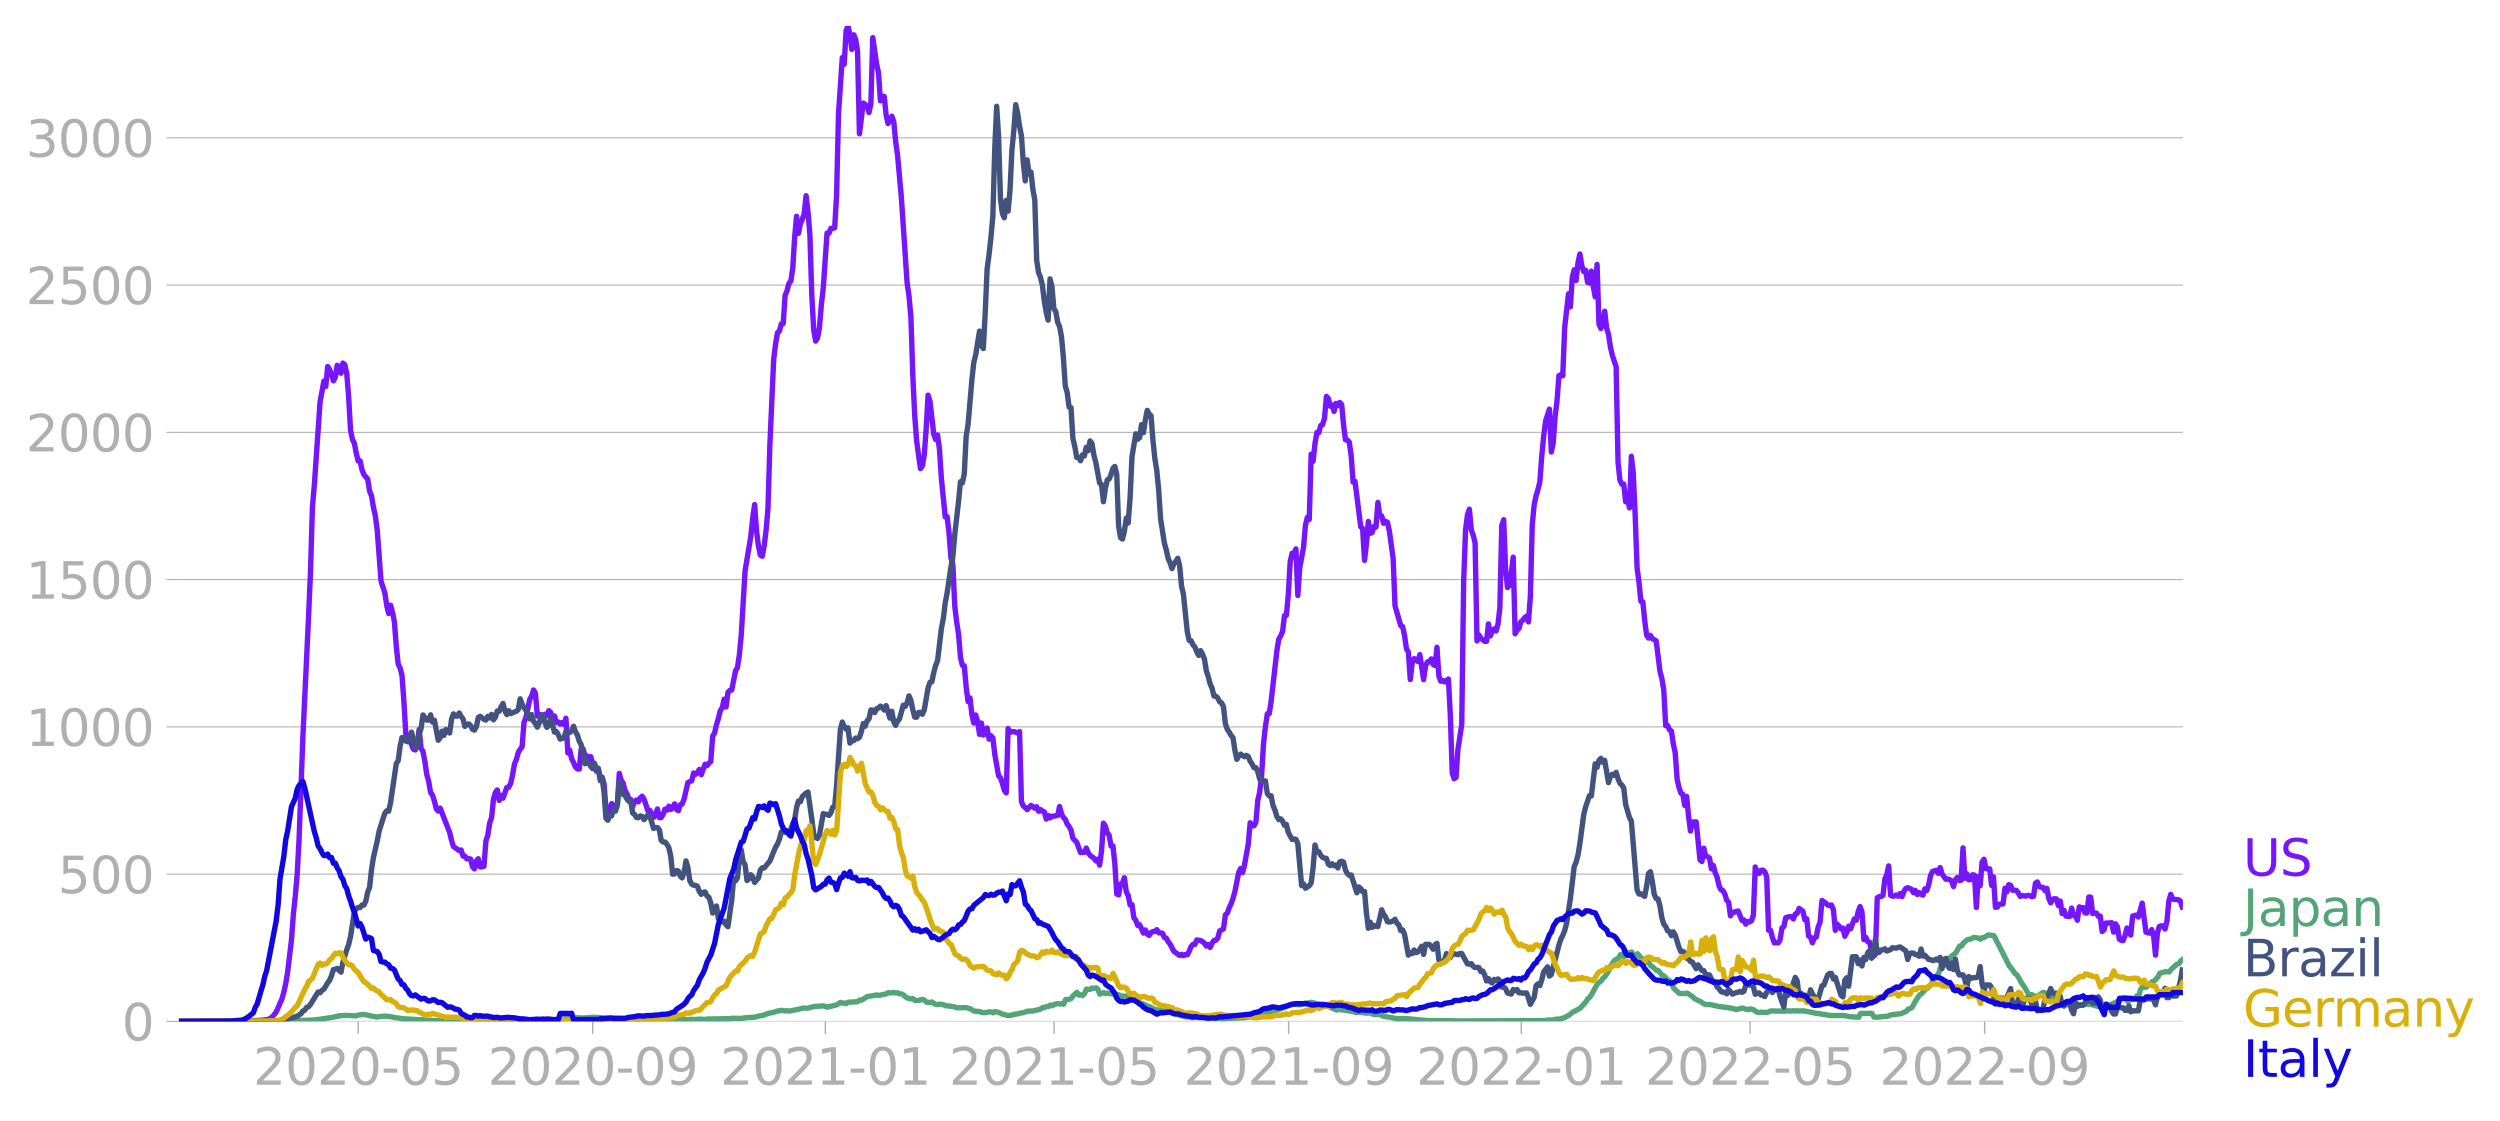 <svg xmlns="http://www.w3.org/2000/svg" xmlns:xlink="http://www.w3.org/1999/xlink" width="928.157" height="416.199" viewBox="0 0 696.117 312.149"><defs><style>*{stroke-linejoin:round;stroke-linecap:butt}</style></defs><g id="figure_1"><path id="patch_1" d="M0 312.15h696.117V0H0v312.15z" style="fill:none"/><g id="axes_1"><path id="patch_2" d="M49.83 284.4h558V7.2h-558v277.2z" style="fill:none"/><g id="matplotlib.axis_1"><g id="xtick_1"><g id="line2d_1"><defs><path id="ma26778df54" d="M0 0v3.5" style="stroke:#b0b0b0;stroke-width:.4"/></defs><use xlink:href="#ma26778df54" x="99.737" y="284.4" style="fill:#b0b0b0;stroke:#b0b0b0;stroke-width:.4"/></g><g id="text_1" style="fill:#b0b0b0" transform="matrix(.14 0 0 -.14 70.489 302.038)"><defs><path id="DejaVuSans-32" d="M1228 531h2203V0H469v531q359 372 979 998 621 627 780 809 303 340 423 576 121 236 121 464 0 372-261 606-261 235-680 235-297 0-627-103-329-103-704-313v638q381 153 712 231 332 78 607 78 725 0 1156-363 431-362 431-968 0-288-108-546-107-257-392-607-78-91-497-524-418-433-1181-1211z" transform="scale(.016)"/><path id="DejaVuSans-30" d="M2034 4250q-487 0-733-480-245-479-245-1442 0-959 245-1439 246-480 733-480 491 0 736 480 246 480 246 1439 0 963-246 1442-245 480-736 480zm0 500q785 0 1199-621 414-620 414-1801 0-1178-414-1799Q2819-91 2034-91q-784 0-1198 620-414 621-414 1799 0 1181 414 1801 414 621 1198 621z" transform="scale(.016)"/><path id="DejaVuSans-2d" d="M313 2009h1684v-512H313v512z" transform="scale(.016)"/><path id="DejaVuSans-35" d="M691 4666h2478v-532H1269V2991q137 47 274 70 138 23 276 23 781 0 1237-428 457-428 457-1159 0-753-469-1171Q2575-91 1722-91q-294 0-599 50Q819 9 494 109v635q281-153 581-228t634-75q541 0 856 284 316 284 316 772 0 487-316 771-315 285-856 285-253 0-505-56-251-56-513-175v2344z" transform="scale(.016)"/></defs><use xlink:href="#DejaVuSans-32"/><use xlink:href="#DejaVuSans-30" x="63.623"/><use xlink:href="#DejaVuSans-32" x="127.246"/><use xlink:href="#DejaVuSans-30" x="190.869"/><use xlink:href="#DejaVuSans-2d" x="254.492"/><use xlink:href="#DejaVuSans-30" x="290.576"/><use xlink:href="#DejaVuSans-35" x="354.199"/></g></g><g id="xtick_2"><use xlink:href="#ma26778df54" id="line2d_2" x="165.04" y="284.4" style="fill:#b0b0b0;stroke:#b0b0b0;stroke-width:.4"/><g id="text_2" style="fill:#b0b0b0" transform="matrix(.14 0 0 -.14 135.792 302.038)"><defs><path id="DejaVuSans-39" d="M703 97v575q238-113 481-172 244-59 479-59 625 0 954 420 330 420 377 1277-181-269-460-413-278-144-615-144-700 0-1108 423-408 424-408 1159 0 718 425 1152 425 435 1131 435 810 0 1236-621 427-620 427-1801 0-1103-524-1761Q2575-91 1691-91q-238 0-482 47Q966 3 703 97zm1256 1978q425 0 673 290 249 291 249 798 0 503-249 795-248 292-673 292t-673-292q-248-292-248-795 0-507 248-798 248-290 673-290z" transform="scale(.016)"/></defs><use xlink:href="#DejaVuSans-32"/><use xlink:href="#DejaVuSans-30" x="63.623"/><use xlink:href="#DejaVuSans-32" x="127.246"/><use xlink:href="#DejaVuSans-30" x="190.869"/><use xlink:href="#DejaVuSans-2d" x="254.492"/><use xlink:href="#DejaVuSans-30" x="290.576"/><use xlink:href="#DejaVuSans-39" x="354.199"/></g></g><g id="xtick_3"><use xlink:href="#ma26778df54" id="line2d_3" x="229.813" y="284.4" style="fill:#b0b0b0;stroke:#b0b0b0;stroke-width:.4"/><g id="text_3" style="fill:#b0b0b0" transform="matrix(.14 0 0 -.14 200.565 302.038)"><defs><path id="DejaVuSans-31" d="M794 531h1031v3560L703 3866v575l1116 225h631V531h1031V0H794v531z" transform="scale(.016)"/></defs><use xlink:href="#DejaVuSans-32"/><use xlink:href="#DejaVuSans-30" x="63.623"/><use xlink:href="#DejaVuSans-32" x="127.246"/><use xlink:href="#DejaVuSans-31" x="190.869"/><use xlink:href="#DejaVuSans-2d" x="254.492"/><use xlink:href="#DejaVuSans-30" x="290.576"/><use xlink:href="#DejaVuSans-31" x="354.199"/></g></g><g id="xtick_4"><use xlink:href="#ma26778df54" id="line2d_4" x="293.524" y="284.4" style="fill:#b0b0b0;stroke:#b0b0b0;stroke-width:.4"/><g id="text_4" style="fill:#b0b0b0" transform="matrix(.14 0 0 -.14 264.276 302.038)"><use xlink:href="#DejaVuSans-32"/><use xlink:href="#DejaVuSans-30" x="63.623"/><use xlink:href="#DejaVuSans-32" x="127.246"/><use xlink:href="#DejaVuSans-31" x="190.869"/><use xlink:href="#DejaVuSans-2d" x="254.492"/><use xlink:href="#DejaVuSans-30" x="290.576"/><use xlink:href="#DejaVuSans-35" x="354.199"/></g></g><g id="xtick_5"><use xlink:href="#ma26778df54" id="line2d_5" x="358.827" y="284.4" style="fill:#b0b0b0;stroke:#b0b0b0;stroke-width:.4"/><g id="text_5" style="fill:#b0b0b0" transform="matrix(.14 0 0 -.14 329.58 302.038)"><use xlink:href="#DejaVuSans-32"/><use xlink:href="#DejaVuSans-30" x="63.623"/><use xlink:href="#DejaVuSans-32" x="127.246"/><use xlink:href="#DejaVuSans-31" x="190.869"/><use xlink:href="#DejaVuSans-2d" x="254.492"/><use xlink:href="#DejaVuSans-30" x="290.576"/><use xlink:href="#DejaVuSans-39" x="354.199"/></g></g><g id="xtick_6"><use xlink:href="#ma26778df54" id="line2d_6" x="423.6" y="284.4" style="fill:#b0b0b0;stroke:#b0b0b0;stroke-width:.4"/><g id="text_6" style="fill:#b0b0b0" transform="matrix(.14 0 0 -.14 394.352 302.038)"><use xlink:href="#DejaVuSans-32"/><use xlink:href="#DejaVuSans-30" x="63.623"/><use xlink:href="#DejaVuSans-32" x="127.246"/><use xlink:href="#DejaVuSans-32" x="190.869"/><use xlink:href="#DejaVuSans-2d" x="254.492"/><use xlink:href="#DejaVuSans-30" x="290.576"/><use xlink:href="#DejaVuSans-31" x="354.199"/></g></g><g id="xtick_7"><use xlink:href="#ma26778df54" id="line2d_7" x="487.31" y="284.4" style="fill:#b0b0b0;stroke:#b0b0b0;stroke-width:.4"/><g id="text_7" style="fill:#b0b0b0" transform="matrix(.14 0 0 -.14 458.063 302.038)"><use xlink:href="#DejaVuSans-32"/><use xlink:href="#DejaVuSans-30" x="63.623"/><use xlink:href="#DejaVuSans-32" x="127.246"/><use xlink:href="#DejaVuSans-32" x="190.869"/><use xlink:href="#DejaVuSans-2d" x="254.492"/><use xlink:href="#DejaVuSans-30" x="290.576"/><use xlink:href="#DejaVuSans-35" x="354.199"/></g></g><g id="xtick_8"><use xlink:href="#ma26778df54" id="line2d_8" x="552.614" y="284.4" style="fill:#b0b0b0;stroke:#b0b0b0;stroke-width:.4"/><g id="text_8" style="fill:#b0b0b0" transform="matrix(.14 0 0 -.14 523.366 302.038)"><use xlink:href="#DejaVuSans-32"/><use xlink:href="#DejaVuSans-30" x="63.623"/><use xlink:href="#DejaVuSans-32" x="127.246"/><use xlink:href="#DejaVuSans-32" x="190.869"/><use xlink:href="#DejaVuSans-2d" x="254.492"/><use xlink:href="#DejaVuSans-30" x="290.576"/><use xlink:href="#DejaVuSans-39" x="354.199"/></g></g></g><g id="matplotlib.axis_2"><g id="ytick_1"><path id="line2d_9" d="M49.83 284.4h558" clip-path="url(#pf4718524e8)" style="fill:none;stroke:#b0b0b0;stroke-width:.3;stroke-linecap:square"/><g id="line2d_10"><defs><path id="m64eff89e58" d="M0 0h-3.5" style="stroke:#b0b0b0;stroke-width:.3"/></defs><use xlink:href="#m64eff89e58" x="49.83" y="284.4" style="fill:#b0b0b0;stroke:#b0b0b0;stroke-width:.3"/></g><use xlink:href="#DejaVuSans-30" id="text_9" style="fill:#b0b0b0" transform="matrix(.14 0 0 -.14 33.922 289.719)"/></g><g id="ytick_2"><path id="line2d_11" d="M49.83 243.394h558" clip-path="url(#pf4718524e8)" style="fill:none;stroke:#b0b0b0;stroke-width:.3;stroke-linecap:square"/><use xlink:href="#m64eff89e58" id="line2d_12" x="49.83" y="243.394" style="fill:#b0b0b0;stroke:#b0b0b0;stroke-width:.3"/><g id="text_10" style="fill:#b0b0b0" transform="matrix(.14 0 0 -.14 16.108 248.713)"><use xlink:href="#DejaVuSans-35"/><use xlink:href="#DejaVuSans-30" x="63.623"/><use xlink:href="#DejaVuSans-30" x="127.246"/></g></g><g id="ytick_3"><path id="line2d_13" d="M49.83 202.388h558" clip-path="url(#pf4718524e8)" style="fill:none;stroke:#b0b0b0;stroke-width:.3;stroke-linecap:square"/><use xlink:href="#m64eff89e58" id="line2d_14" x="49.83" y="202.388" style="fill:#b0b0b0;stroke:#b0b0b0;stroke-width:.3"/><g id="text_11" style="fill:#b0b0b0" transform="matrix(.14 0 0 -.14 7.2 207.707)"><use xlink:href="#DejaVuSans-31"/><use xlink:href="#DejaVuSans-30" x="63.623"/><use xlink:href="#DejaVuSans-30" x="127.246"/><use xlink:href="#DejaVuSans-30" x="190.869"/></g></g><g id="ytick_4"><path id="line2d_15" d="M49.83 161.382h558" clip-path="url(#pf4718524e8)" style="fill:none;stroke:#b0b0b0;stroke-width:.3;stroke-linecap:square"/><use xlink:href="#m64eff89e58" id="line2d_16" x="49.83" y="161.382" style="fill:#b0b0b0;stroke:#b0b0b0;stroke-width:.3"/><g id="text_12" style="fill:#b0b0b0" transform="matrix(.14 0 0 -.14 7.2 166.701)"><use xlink:href="#DejaVuSans-31"/><use xlink:href="#DejaVuSans-35" x="63.623"/><use xlink:href="#DejaVuSans-30" x="127.246"/><use xlink:href="#DejaVuSans-30" x="190.869"/></g></g><g id="ytick_5"><path id="line2d_17" d="M49.83 120.376h558" clip-path="url(#pf4718524e8)" style="fill:none;stroke:#b0b0b0;stroke-width:.3;stroke-linecap:square"/><use xlink:href="#m64eff89e58" id="line2d_18" x="49.83" y="120.376" style="fill:#b0b0b0;stroke:#b0b0b0;stroke-width:.3"/><g id="text_13" style="fill:#b0b0b0" transform="matrix(.14 0 0 -.14 7.2 125.695)"><use xlink:href="#DejaVuSans-32"/><use xlink:href="#DejaVuSans-30" x="63.623"/><use xlink:href="#DejaVuSans-30" x="127.246"/><use xlink:href="#DejaVuSans-30" x="190.869"/></g></g><g id="ytick_6"><path id="line2d_19" d="M49.83 79.37h558" clip-path="url(#pf4718524e8)" style="fill:none;stroke:#b0b0b0;stroke-width:.3;stroke-linecap:square"/><use xlink:href="#m64eff89e58" id="line2d_20" x="49.83" y="79.37" style="fill:#b0b0b0;stroke:#b0b0b0;stroke-width:.3"/><g id="text_14" style="fill:#b0b0b0" transform="matrix(.14 0 0 -.14 7.2 84.69)"><use xlink:href="#DejaVuSans-32"/><use xlink:href="#DejaVuSans-35" x="63.623"/><use xlink:href="#DejaVuSans-30" x="127.246"/><use xlink:href="#DejaVuSans-30" x="190.869"/></g></g><g id="ytick_7"><path id="line2d_21" d="M49.83 38.364h558" clip-path="url(#pf4718524e8)" style="fill:none;stroke:#b0b0b0;stroke-width:.3;stroke-linecap:square"/><use xlink:href="#m64eff89e58" id="line2d_22" x="49.83" y="38.364" style="fill:#b0b0b0;stroke:#b0b0b0;stroke-width:.3"/><g id="text_15" style="fill:#b0b0b0" transform="matrix(.14 0 0 -.14 7.2 43.683)"><defs><path id="DejaVuSans-33" d="M2597 2516q453-97 707-404 255-306 255-756 0-690-475-1069Q2609-91 1734-91q-293 0-604 58T488 141v609q262-153 574-231 313-78 654-78 593 0 904 234t311 681q0 413-289 645-289 233-804 233h-544v519h569q465 0 712 186t247 536q0 359-255 551-254 193-729 193-260 0-557-57-297-56-653-174v562q360 100 674 150t592 50q719 0 1137-327 419-326 419-882 0-388-222-655t-631-370z" transform="scale(.016)"/></defs><use xlink:href="#DejaVuSans-33"/><use xlink:href="#DejaVuSans-30" x="63.623"/><use xlink:href="#DejaVuSans-30" x="127.246"/><use xlink:href="#DejaVuSans-30" x="190.869"/></g></g></g><path id="line2d_23" d="m49.83 284.4 18.582-.082 2.655-.152 1.062-.012 1.062-.117 1.592-.211 1.062-.668 1.062-1.37 1.593-3.633.53-1.874.532-2.414.53-3.198 1.062-8.916.531-7.147.531-5.002.531-6.093.531-9.794 1.062-28.54 1.593-33.754.53-12.372.532-17.89.53-6.034 1.593-23.163 1.062-5.834.531 1.464.531-5.53.53.809.532 1.288.53 1.887.532-.984.53-3.34.532.34.53 1.863.531-2.823.531.468.531 2.39.531 6.467.531 9.362.531 2.577.53 1.066.532 2.765.53 2.156.532-.047.53 2.484.532 1.37 1.061 1.242.531 3.351.531 1.3.531 3.187.531 2.367.531 4.03 1.062 14.212 1.062 3.257.53 3.538.532 2.18.53-2.297.531 1.921.531 2.637.531 6.877.531 4.967.531 1.067.531 2.062.53 7.287.532 9.08.53.21 1.594 3.996.53.187.531-1.956.531-3.726.531 5.296.531.796.531 2.8.531 3.632.53 1.91.532 3.105.53.726.532 1.664.53 2.19.532.551.53-.796 2.655 6.795.531 2.25.53 1.675 1.594 1.101.53-.164.532 1.71.53.024.531.75.531-.047.531.094.531 2.12.531.621.531-2.237.53-.586.532 2.25h.53l.532-.165.53-6.97.532-1.641.53-3.445.531-1.476.531-5.225.531-1.804.531-.68.531 2.917.531-1.394.53.762 1.063-2.988.53-.07.532-1.031.53-2.355.531-3.081.531-1.23.531-1.957.531-.914.531-.656.531-6.795.531-1.36 1.062-5.037.53-.914.532-1.734.53.867.532 6.397.53-.457.531.14.531 1.266.531-1.453.531.316.531-1.312.531.469.53 2.038.532-1.019.53 1.804.532-.14.53.597.532-.445.53.55.531-1.757.531 9.654.531-.773.531 2.449.531.972.531 1.277.53.527.532.047.53-5.541.532-.082.53 2.026.532-.082.53.774.531-.574.531 1.827 1.062 2.215.531-.34.531 1.98.53.047.532 1.863.53 6.959.532-.539.53 1.324.532-2.238 1.061 1.148.531-1.148.531-8.412.531 1.957.531.69.531 2.157.53.831.532 1.512.53.105.532 1.992.53-1.383.532-.445.53.516.531-1.125.531-.457.531.844 1.062 3.198.531-.094 1.062 1.957.53-.762.532-1.581.53 2.413.532-.011.53-.903.531-1.464.531.293.531-1.102.531.938.531-.61.531-.972.53 1.558.532.34.53-1.664.532-.222.53-1.36 1.062-4.58 1.062-.516.531-2.144.531.352.531-.54.531-.82.53 1.477 1.063-2.917.53.386.532-.668.53-.48.531-7.065.531-.89.531-2.296.531-1.734.531-2.191.531-.773.531-2.402.53 2.167.532-4.03.53-.598.532-.105 1.061-5.366.531-.867.531-3.585.531-5.589 1.062-17.808 1.593-9.501.53-5.167.532-3.738.53 7.276.532 4.17.53 2.602.531.328.531-2.789.531-4.381.531-6.08.531-17.75 1.062-23.784.53-4.358.532-3.093.53-.457.532-1.992.53-.082.531-7.838.531-1.312.531-2.062.531-.633.531-3.526.531-8.623.531-5.893.531 4.756.53-2.706.532-1.207.53-1.535.532-5.038.53 4.359.531 6.56.531 16.766.531 9.654.531 3.14.531-.843.531-2.847.531-6.386.531-4.592 1.062-15.419.53.059.532-1.37.53.023.531-.211.531-8.775.531-22.823 1.062-15.746.531 1.862.531-9.384.53-1.324.532 2.624.53 3.949.532-4.09.53 1.254.532 3.234.53 23.08 1.062-8.552 1.062.785.531 1.827.531-2.354.53-18.465 1.063 7.276.53 2.507.532 7.803.53-1.23.531.011.531 5.19.531 2.344.531-.89.531-1.149.531 1.523.531 5.495.53 3.878 1.063 11.798 1.593 23.701.53 3.644.531 5.893.531 16.262.531 11.177.531 7.041 1.062 7.71.53-.692.532-3.081.53-7.194.532-9.478.53 1.699 1.062 9.22.531 1.453.531-1.253.531 4.042.531 8.13 1.062 10.615.53-.07.532 4.499.53 7.006.532 1.78.53 11.553.532 4.475.53 3.41.531 6.467.531 2.19.531.153.531 5.975.531 4.007.531-1.043.53 4.687.532 2.308.53-2.238.532 1.78.53 3.598.532-3.14.53 3.35.531-1.558.531-.41.531 3.093.531-.96.531.62.531 4.581 1.062 5.964.53.574.532 1.511.53 1.992.532.691.53-17.937.531 1.031 1.062-.176 1.062.399.531-.375.53 19.507.532 1.23.53.387.532.597 1.062-1.183.53.316.531.457.531-.398.531 1.253.531-.48.531.48.531.176.53 2.004.532-1.008.53.668.532-.48.53.011 1.062-.222.531-2.45.531 1.993.531 1.03.531.54.531 1.288.531.703.53.984.532 2.285 1.062 1.137 1.062 2.835 1.061-.07.531-1.184.531 1.312.531.738 1.062.762.53.75.532-.457.53 1.664.532-3.878.53-7.803.532.785.53 1.874.531.668.531 3.046.531-.047.531 4.98.531 8.423.531.211.53-2.999.532-.246.53-1.511.532 3.925.53.995.532 2.672.53-.106.531 3.702.531.668.531 1.418.531-.176 1.062 2.296.53-.867.532 1.149.53.386.532-.832.53-.246.532-.035.53-.492.531.844 1.062.152.531 1.183.531.176.531 1.008.53.68 1.063 2.014 1.593 1.125.53-.316.531.386.531-.328.531.059.531-.95.531-1.335.531-.597h.53l.532-1.242 1.062.176.53.304.532.434.53.785.531-.422.531.797.531-1.16.531-.75.531-.082.531-.61.53-1.968 1.063-.585.53-3.902.532-.468.53-1.535.531-1.09.531-1.5.531-1.91 1.062-5.342.531-1.054.531 1.148.53-2.039 1.063-5.916.53-5.928.532.867.53-.047.531-.961.531-6.14.531-2.249.531-4.674.531-8.846.531-4.721.531-3.597.53-.035.532-3.457 1.593-14 .53-3.292.531-.88.531-1.241.531-4.417.531-.105.531-5.753.531-9.197.531-2.308.53-.012.532-1.195.53 12.946.532-7.638 1.062-5.811.53-6.105.531-2.179.531.563.531-18.148.531 1.968.531-4.92.531-3.106.53.082.532-2.003.53-.281.532-1.758.53-6.08.532.562.53 2.168.531-.352.531 1.793.531-2.203.531.563.531-.832.531.597.53 5.647.532 4.136.53.082.532.574.53 3.831.532 7.311.53-.234 1.593 12.63.531.574.531 8.81.531-4.628.53-6.198.532 3.304.53-.222.532-1.687.53.164.532-6.878.53 3.785h.531l.531 2.05.531-.562.531.257.531 2.344 1.062 7.72.53 13.216 1.594 5.53.53.258.531 2.507.531 3.714.531.843.531 7.663.531-4.57.531-1.241.531.316.53.469.532-1.898 1.062 6.959.53-3.855.532-1.09.53.012.531-.843.531 1.523.531.328.531-5.096.531 8.002.531 1.452.53-.21.532.41 1.062-.809.53 9.97.532 16.168.53 1.606.531-.34.531-7.827 1.062-6.9.531-39.846.531-14.317.53-4.23.532-1.581.53 5.729.532 1.5.53 2.108.532 27.345.53-1.663.531.878 1.062.903h.531l.531-4.84.531 3.317.53-1.301.532-.644.53.585.532-1.85.53-4.652.532-22.858.53-1.617.531 13.767.531 5.12.531-.586.531-3.445.531-4.417.531 21.312.53-.973.532-.492.53-1.863.532-.421.53-.68.532-.469.53 1.594.531-7.088.531-20.011.531-5.507.531-2.495.531-1.758.531-2.237.53-7.23.532-5.447.53-4.183 1.063-3.28.53 11.927.531-2.554.531-7.393.531-4.347.531-6.96.531-.257.531.293.531-13.403 1.062-9.408.53 3.632.532-8.213.53-2.109.532 2.953.53-5.003.531-2.355.531 3.269.531 1.617.531-.364.531 3.34.531.222.53-3.304.532 4.171.53 2.952.532-8.997.53 16.625.532 1.206.53-1.359.531-3.433.531 4.617.531 1.792.531 3.503.531 2.343 1.062 3.187.53 26.549.532 5.084.53 1.066.532-.035.53 4.944.531-.89.531 2.59.531-14.365.531 4.745.531 11.716.531 14.61.531 4.019.53 5.307.532.129.53 5.202.532 4.089.53.796.532-.75.53.914 1.062.598 1.062 8.47.531 2.05.531 3.223.53 9.888.532-.07.53 1.23.532.328.53 3.597.531 2.437.531 7.393.531 2.296.531 1.57.531.316.531 3.105.531-2.496.531 5.53.53 4.077.532-2.46 1.062-.07 1.061 10.556.531.48.531-3.714.531 2.226.531.153.531.351.531 3.035.531-.961.53 2.074.532 1.277.53 2.343.532 1.066.53.223.531.913.531 1.805.531.527.531 3.808.531-.985h.531l.531-.246.531-.117 1.062 2.601.53-.129.532 1.184.53-.715.531.105.531-.328.531-1.511.531-13.45.531 1.312.531.492.531-.855.531-.082.53.469.532 1.43.53 14.855.532-.024.53 2.04.531 1.499.531-.082.531.093.531-.82.531-3.362.531-.387.531-2.472 1.062-.304.53.023.532.633.53-1.36.532-.245.53-1.336 1.062.785.531 2.378.531-.281.531 4.804.531.34.531 1.546.53-1.37.532-.2.53-2.835.532-1.266.53-6.104 1.062.738.531.551.531.059.531-.082.531 1.3.531 5.74.531-1.71.53.563.532.796.53-.292.532 2.296.53-1.078.531-1.722.531.726 1.062-2.753.531.375.531-2.39.531-1.406.53 1.5.532 7.685.53-.656.532 1.219.53.175.532 2.578.53 1.335.531-.48.531-15.793.531-.34.531-.047.531-.28.531-4.582.53-1.218.532-2.437.53 8.19.532.245.53-.047.532-.27.53.34.531-.773.531.867.531-1.44.531-.832.531-.211 1.062.433.53.96.532-.62.53 1.113.532-.516.53.469.531.223.531-1.734.531.468.531-1.652.531-2.577.531-1.078 1.062-.34.53.855.532-1.593.53 1.758 1.063 1.476.53-.059.531.176.531.351.531 1.582.531-1.91.531-.609.531.773h.53l.532-9.033.53 8.448.532-1.242.53 1.687.532-.082.53-1.324.531.094.531 9.02.531-8.575.531 2.495.531-6.572.531-.774.53 2.625 1.063.047.53 4.604.532-2.367.53 8.471.531-.082.531-.785 1.062-.082.531-4.358.531 1.007.531-2.003.53.199.532 1.347 1.062.035.53.727.532.949.53-.223 1.062.153.531-.211.531.047.531.316.531-.106.53-3.643.532-.352.53 1.277.532.2.53.023.532.925.53-.656.531 2.777.531 1.265.531-.96.531-.188.531.059.531 1.827.53-1.23.532 3.48.53-.902.532 1.605 1.062.105.53-2.331.531 2.015.531.152.531 1.219.531-3.726.531.223.531-.012.53 1.476.532.024.53-4.452.532.035.53 4.557.532-.14.53.035.531.914.531-.106.531 4.288.531-.457.531-1.898.531.035 1.062-.117.53 2.625.532-2.308.53.785.532 3.491.53.328.531.059.531-1.371.531-2.132.531 1.183.531.785.531-5.272.53-.2.532-.058.53.504 1.063-3.855 1.061 8.084 1.062.27.531-.996.531 1.757.531 5.354.531-6.174.53-1.804.532-.164.53-.012.532.89.53-2.202.532-5.612.53-1.84.531 1.324 1.593.2.531.316.531 1.664h0" clip-path="url(#pf4718524e8)" style="fill:none;stroke:#7516fd;stroke-width:1.5;stroke-linecap:square"/><path id="line2d_24" d="m49.83 284.4 22.83-.094 2.654-.14 2.655.07 2.124.012 7.433-.235 3.185-.457 1.593-.234 1.593-.316.53-.164 2.124-.117 2.655.152.53-.234 1.594-.176 2.654.55 1.062.176 1.062-.21 1.593-.036 1.061.153 1.062.222 2.655.363 10.087.574 2.655-.035.531-.175 2.124.035 1.062-.047.53.222 2.124.036 3.186.058 2.654-.023 9.026-.082 1.593-.059 1.062.035 3.716-.246 2.655-.082 2.123-.363 1.062-.105 1.062-.059 2.655.082 2.654-.187 2.124.093 1.062.106 1.593-.047.53.094 1.062-.024 2.124.094.531-.012 1.062.129 1.062.094.53.082h1.062l2.124-.047 2.655-.012 1.062.082 4.778.14 1.062-.14 1.593.012.53.023.531-.093 1.593.035 1.062-.094 1.593.082.53-.117 6.372-.106.53-.093 2.655.023 1.062-.152 1.062-.106 1.062-.023 1.062-.176.53-.199 1.062-.129 1.593-.597 1.593-.34 1.062-.328 1.062-.188 1.061.164.531-.07.531.129 3.186-.656.53-.188 1.594.012 1.592-.457 2.655-.187 1.062.363.53-.234.532.035.53-.2 1.062-.245 1.062-.668.531.176h.531l.531.14.53-.375 2.656-.152.53-.469.531.059 1.593-.996 2.655-.469.53.141 2.124-.445.531-.352.531.106 1.062-.153.531.153.53-.035.532.292.53-.011.532.304.53.504.532.34 1.061.281.531-.082.531.492 1.062-.012 1.062-.292.53.199.532.55 1.062.141.53-.164.531.433.531.235.531.058.531-.129 1.062.153.531.293 1.062.082 1.593.257.53.258 2.124-.058.531.011 1.062.281 1.062.668 1.593.13.53.257 1.062.059 1.062-.258.531.047.531.234.531-.328 1.062.234 1.062.48 1.592.399 1.062-.14.531-.223 1.062-.117.531-.188 1.062-.164 1.062-.387 1.592-.07 1.062-.27 1.062-.269.531-.41.531-.058.53-.211.532-.012.53-.422.532.2.53-.34 1.062-.282.531.153.531-.106.531.153.531-1.277 1.062-.082.53-.258.532-.738 1.062-.961.53.785.532-.094.53.211.531-.597.531-1.207.531.105.531-.047.531-.363.531.13.53-.177.532.434.53 1.312 1.063-.387.53.2.531-.094 1.062.21 1.593.165.531.105.53.317 1.594.07.53.199.532.469.53.27 1.062.315.531.176.531.375 1.593.644.53.317.532.14 1.593.809.53.058.531.2.531-.012.531.117.531-.035 5.84 1.71 1.062-.023.531.187.531.047 1.062-.129.53.118 2.124-.164h.531l.531.187 2.655.21.53.13 1.063-.106 5.309-.222 2.655-.469.53-.012.531-.175.531-.328 3.186-.703.53.058 1.063-.457.53-.246.531-.093.531-.293 1.062-.422.531-.305 1.593-.445.53.21 1.063.095 1.592-.528.531.047 1.062-.222 1.062.257.531.293.53.047 1.063-.082.53.305.532.094 2.654 1.206 1.062-.093 3.717.55.53.258.531.035.531-.14 2.124.292.53-.082.532.07.53.27.532.129h1.062l.53.035 1.062.469 1.593.281 2.124.375 1.593-.059 1.592.082 3.186.317 2.654.199 1.593-.012 3.717.024 2.654.07 23.892-.082 1.062-.164 1.062-.012 1.592-.27.531.024 1.593-.445.53-.387.532-.222 1.062-.856 2.123-1.16 1.593-1.757.531-.867.531-.445.53-.762 1.063-1.98.53-.867.532-.55.53-.34.531-.808.531-.422 1.062-1.699.531-1.254 1.062-1.558 1.062-.539.53-1.007.532-.188.53.762.532-.797.53-.445.531.176.531-.293.531.984.531.129.531-.61.531.516.53.843.532.141.53.914.532-.129.53.258.532.82.53.293 1.062.996.531.047 1.062 1.3.531.2.53.62.532.434.53.28.532.68.53 1.371 1.593 1.488 1.593.012.531-.13 1.593 1.02.53.54 1.063.55.53.21 1.062.739 1.062.175.531-.058 2.655.597.53.012 1.062.223.531-.059.531.211h.531l1.593.434 1.593-.422 1.593.457.53-.223 1.062.223.531.468.531.246.531.094.531-.152.531.093 1.062.012 1.062-.41 3.716.07 1.062-.117.53.082 1.063-.093.53.082.532-.07.53.07 1.062-.07 2.655.491.53.153 1.594.187.53.176h.531l1.593.304h1.062l1.062.012 1.062-.023 1.062.082 1.061.234 2.655.2.531-1.067 3.186-.035.53 1.031 1.062.047 1.593-.188 1.062-.046 1.062-.434 1.593-.176 1.061-.105 1.593-.68.531-.644.531-.094.53-.34 1.063-1.91 1.062-1.593.53-.304 1.062-1.207.531-.328 1.062-1.02.531-1.077.531-.598 1.062-1.476.53-1.582.532-.96.53-.528.532.047.53-1.218.531-.012.531-.632 1.062-.785 1.062-1.934.53.024.532-.855 1.062-.914 1.062-.235.53-.316.531-.082 1.062.188.531.28.531-.433.531-.082 1.062-.656 1.593.2 4.247 8.341 1.062 1.347.53.82.532.375.53.797.532 1.09 1.061 1.488 1.062 1.874.531.27.531.035 1.062.609 1.062-.574.53-.434.532-.257.53.246.531.468.531.258 1.593 1.125.531.164.531.035.53.445 1.063.387 1.593.422.53.351.531-.34.531-.164.531.082 1.593-.14.53-.176.532.21 1.062.013 1.592.445.531.14.531-.164 1.593-.105.531-.164.53-.047 1.594-.75 1.062-.62 1.061-.516.531-.07.531.937.531-.164.531-.469 1.062-.2.53-.643.532-.106.53-1.804.532-.574.53.117.531-.094.531-.738.531-.234.531-.54.531-.105 1.062-1.195.53-1.019 1.594-.457 1.062.059.53-.715 1.593-1.43.531-.116.531-.785.531-.387h0" clip-path="url(#pf4718524e8)" style="fill:none;stroke:#53a577;stroke-width:1.5;stroke-linecap:square"/><path id="line2d_25" d="m49.83 284.4 27.077-.07 2.124-.328 2.654-.727 1.062-.34 1.062-.656.531-.773.53-.234.532-.785.53-.188.532-.644 1.592-2.59.531-.843.531.223.531-.68.531-.316 1.062-1.793.53-.667.532-1.29.53-1.71.532-.105.53-.234 1.062 1.042.531-2.776 1.062-3.468.531-1.418.531-2.25 1.062-6.924.53-.796.532-.387.53.047.532-.715.53.012.531-1.066.531-2.578.531-1.277.531-4.932.531-3.398 1.062-4.58.53-2.777 1.063-3.351.53-1.594.532-.714.53.129.531-2.402 1.593-10.884.531-.797.531-4.054.531-2.366.53.093.532.89.53.177 1.063-2.66 1.061 4.323.531-.164.531-3.643.531-1.559.531-3.749 1.062 1.453.53-.059.532-1.429.53 2.015.532-.515 1.062 5.565.53-.656.531-1.851.531 1.16.531-1.629.531.62.531.34.531-3.854.53-1.464.532.597.53.024.532-.867.53.949.532.69.53 2.098.531-.574.531-.129.531.469.531 1.042.531.211.531-.925.53-2.578.532-.34 1.062.856.53.199.532-1.02.53.434.531-.996.531 1.5.531-.691.531-1.758.531.07.531-1.253.53-.902.532 2.05.53 1.031.532-1.066.53.785 1.062-.457.531-.164.531-.492.531-2.988.531 1.488.531.973.531.69 1.062 2.438.53-1.195.532 1.85.53.669.532.972.53-1.171.531-1.957.531-.281.531 2.132.531 1.336.531-.527.531-2.191 1.062 4.053.53-.187.532.914.53 1.218.532-.21.53-.083.531-1.85.531.245.531.059.531-.516.531-1.23.531 1.547.53.855.532 1.746.53.984 1.063 5.319.53-.809.531.633.531.89.531.621.531-1.464.531 1.382h.531l.531 3.433.53-.668.532 3.831.53 7.323.532.55.53-1.253.532.012.53-1.91.531.621.531-1.617.531-6.526.531 2.285.531 1.23.531.234.53 1.008.532.633.53-.094.532 3.374.53.352.532.867.53.07.531-.48.531.14.531.879 1.062-1.336.531.258 1.062 3.538.53-.222.532-.024.53.563.532 3.01.53.446h.531l.531.632.531.938.531 2.331.531 5.062.531-.082.53-.926.532.129.53 1.394.532.504.53-1.547.531-3.163.531 1.886.531 3.62.531.938.531.328.531.023.531.281.531 1.43.53.785.532-.54.53-.116.532 1.113.53.351.531 1.605.531 2.789.531-1.336.531-.61.531 3.539.531.75.531.152.531-.246.53 1.055.532.515 1.062-7.44.53-5.928.531.586.531-.832.531-5.624.531-2.108.531 3.315.531.738.531 4.417.531-.445.53-1.148.532.597.53 1.535 1.063-1.242.53-2.19.531-.645.531.047 1.593-1.933 1.062-2.601.53-1.254.532-.867.53-1.324.532-2.038.53-.094.531.2.531-.352.531.527.531-1.031.531-1.594.531-1.03.531-3.422.531-1.827.53.21.532-1.452 1.062-.973.53-.28 1.062 7.45.531 4.253.531.961.531.27.531-.961 1.062-5.952.53.153.532.035.53.304.532-.69.53-1.606.531-.164.531-5.881 1.062-15.56.531-2.096.531 1.241.531.739.53-.387.532 4.265.53-.633.532-.059.53-.714.532.175.53-.41.531-1.534.531-2.262.531.75.531-1.535.531-.515.531-2.507.53.058.532.691.53-1.066.532-.187.53-.55.532.316.53.784.531-1.241 1.062 3.503.531-1.922.531 2.988.531.925.53-1.148.532-.632 1.062-3.843.53.363.532-1.031.53-1.922.531 1.29.531 2.612.531 2.015.531.035.531-1.3.531-.07.53.55.532-1.172 1.062-6.139.53-1.593.532-.14.53-2.59.531-1.956.531-1.371 1.062-8.951.531-2.73.531-4.347.53-2.788 1.063-7.252.53-2.695.532-6.245 1.061-9.314.531-5.46.531.329.531-2.484.531-10.533.531-3.28 1.062-12.454.53-4.827.532-2.074 1.062-6.631.53 4.03.531.82.531-10.005.531-12.197.531-3.925.531-4.803.531-5.952.531-18.84.53-11.727.532 8.307.53 17.574.532 3.983.53 1.184.532-4.84.53 2.977.531-5.776.531-11.142.531-5.495.531-7.205.531 2.355.531 3.643.53 2.648.532 7.698.53 4.862.532-5.847.53 3.925.532-.527.53 4.804.531 2.905.531 16.871.531 3.456.531 1.3.531 2.203.531 4.406.53 3.116.532 2.168.53-11.494.532 2.12.53 6.163.532.797.53 2.988.531 1.195.531 2.823.531 5.811.531 7.909.531 1.85.531 4.031.53.164.532 8.6.53 2.226.532 3.034.53-.012.532.95.53-1.63.531.305.531-2.413.531.949.531-2.742.531.715.531 3.222.53 2.015 1.063 5.74.53.434.532 4.804.53-3.515.531-2.519.531-.28.531-1.22.531-1.757.531-.527.531 2.19.531 14.47.53 3.175.532.387.53-2.144.532-3.68.53 1.36.532-6.924.53-11.552 1.062-6.374.531 1.512.531-.434.531-3.632.531 2.238.53-3.503.532-2.706.53 1.042.532.457.53 6.819.532 5.12.53 3.233.531 5.484.531 8.06 1.062 6.76.531 1.933.531 2.355.53 1.242.532 1.547.53-1.395.532-.585.53-.879.532 2.097.53 5.612.531 2.402 1.062 10.333.531 2.414.531.082.531 1.171.53.575.532 1.382.53.972.532-1.323.53.984.532 1.335.53 3.28.531 1.594.531 2.086.531 1.148.531 2.226.531.023.531.504.53 1.054.532.317.53 1.054.532 4.757.53 1.546.532.75.53.95.531.608.531 3.527.531 2.519.531-.867.531-.586 1.062.727.53-.364.532.317.53 1.288.532.785.53 1.02h.531l.531 1.101.531 2.039.531.644 1.062-.106.531 3.527.53.656.532-.035.53 2.753.532 1.207.53 1.78.532.891.53-.21.531.644.531 1.16.531-.258.531 2.226 1.062 1.956.53-.105.532.082.53 1.148 1.063 11.74.53-.493.531 1.219 1.062-.691.531-.75.531-4.112.531-6.468.531 1.887.53-.024.532.973.53.597.532.223.53.058.532 1.594.53.398.531-.492.531.539.531-.211.531.832.531-1.687.531-.188.53.246.532 2.226.53 1.008.532.469.53-.118 1.593 4.968.531-1.64.531.445.531.879.531-.036.531 5.964.53 4.265.532-1.688.53 1.442.532-.575.53.27.532.058 1.061-4.65.531 1.241.531.703.531 1.347.531.106.531-.059.53-.28.532-.423.53 1.09.532.457.53 1.57.532-.164.53 1.218 1.062 5.811.531-.714.531.304.531-1.019.531.738.53-.2.532-.655.53-.926.532 2.273.53-2.8 1.062.012.531.586.531.761.531-1.265.531-.375.531 4.487.531 1.172.53-.364.532-.656.53-1.78.532 1.241.53-.187.532-.785.53-.234 1.062.28.531-.362.531.035 1.062 1.91.53.949.532.105.53-.164.532.762.53.328.532-.047.53.07.531 1.09.531-.13.531 1.02.531 1.734.531-.68.531.903.53.351.532-.996.53.317.532-.446.53.492.532 1.781.53-.035.531.41.531 1.254 1.062.316.531-1.289.531.34.53-.328.532.914.53-.024.532.141 1.062-.082.53 1.37.531 1.805 1.062-1.933.531-3.28.531-.504.531.468.53-1.57.532-2.214 1.062-1.406.53 2.578.532-.422 2.123-8.201.531-1.71.531-.997.531-1.347.53-1.968 1.063-6.89 1.062-8.962.53-1.183.531-2.027.531-3.21 1.062-8.014.531-2.156 1.062-3.151.53.082 1.063-8.94.53.973.532-1.933.53-.575.531 1.078.531-.539 1.062 6.21.531-1.676.531-.644.531.281.53-.82.532 1.781.53 1.265.532.48.53.832.532 4.581 1.061 3.644.531 1.02 1.593 19.178.531 1.113.53-.07 1.063.703.53-2.812.532-3.526.53-.504.531 2.753.531 3.55.531 1.137.531.14.531 1.933.531 3.28.531 1.77.53.68.532 1.171.53.223.532 1.148.53-1.043.531.844 1.062 3.491.531 1.172.531-.082.531.375.531 1.51.531.235.53.715.532.14 1.062 1.863.53-1.078 1.062 1.547.531.059.531 1.1 1.062.106.531 1.137.531.597.53.363.532 1.277.53.446.532.785.53.187.531-.012.531.469.531-1.172 1.062 1.254 1.062-.422.531-.105.53-.223.532.246.53-.257.532-1.57.53-.399.531.235.531-.153.531.61.531 2.085.531-.27.531-.117.531.61.531.035.53.398.532-1.242.53-.726.532.152.53.668.531-.668.531-.387.531-.164.531 2.32 1.062 2.93.531-4.312.531 1.101.53-1.031.532.34.53-2.789.532-1.546.53.949.531 4.3.531-.867.531.843.531-.304.531.913.531.082.531-2.46.531 1.148 1.062 1.57.53-.082 1.063-3.76.53-.165 1.062-2.847.531-.421h.531l.531 1.558.531-.469 1.593 5.003.53.422.532-4.663.53-.645.531 2.332 1.062-8.19h1.062l.531 1.933.531-1.019.53 1.64.532-2.378.53.586.532-1.851.53-.621.532 2.12.53-.937.531-4.23.531 3.34.531.21.531-.667.531-.035.531-.305.53.61 1.063-.387.53-.528 1.063.13.53-.235.531-.106 1.593 1.09.531 2.402.531-1.676.53-.128.532.023.53.422.532.047.53.421.532-2.026.53 1.991.531-.258 1.062 1.184.531.047.531.257.531-.093.53-.34.532.363.53-.82.532 3.105.53-2.507.532-.293.53 2.12.531.668.531-1.57.531 1.863.531-2.894.531 3.152.531 1.23h1.062l.53 1.324.532 2.413.53-3.28.532.574.53-.258h1.062l.531-.398.531-2.683.531 4.838.531 1.84.53-1.558h1.063l.53.726.532 2.683.53 1.336h.531l.531-1.067h1.062l.531.914 1.593-3.573.53 4.546h1.063l.53-1.594 1.062 2.566.531-1.956.531-.856h1.062l.531 1.594.531.047.53-1.078.532 2.917.53-.422h1.063l.53-2.929h.531l1.062-2.847.531 1.277h1.062l.531 1.922.53-1.008.532 2.367.53.316.532-.879h1.062l.53 2.004.531 1.007.531-3.268.531 1.242.531-.34h1.062l.53-.55.532-1.594.53.96.532-.644.53 1.219h1.062l.531-1.734.531.867.531 2.308.531.082.531-.762h1.062l.53 1.547.532.726h.53l.532-1.921.53.187h1.062l.531.738h.531l.531-1.265.531 1.652.531-.27h1.593l.53-2.905.532-.106.53.012.531-.328h1.593l.531.293.531 1.37.531-2.46.53-.34h1.063l.53-1.815.532 2.612h.53l.531-1.968.531 1.511h1.062l1.062-4.053.531-3.175h0" clip-path="url(#pf4718524e8)" style="fill:none;stroke:#42537f;stroke-width:1.5;stroke-linecap:square"/><path id="line2d_26" d="m49.83 284.4 24.422-.094 1.062-.023 1.593-.059 1.593-.328 2.124-1.581 1.061-1.172.531-.656.531-.41 2.124-4.628.53-.808.532-1.406.53-.305.532-.527 1.592-3.89.531-.351.531.644.531-.398.531.035.531-.363.53-.809.532-.386 1.062-1.477.53.188.532-.281.53.047.531 1.171 1.062 1.582.531.515h.531l.531.363.53.926 1.063.89 1.062 1.77.53.785.531.28.531.434 1.062 1.125.531-.105.531.562 1.062.515.53.75.532.399 1.062 1.077 1.061-.07.531.516.531.21.531.375.531.867.531.176 1.062.152 1.062.739 1.593-.164.53.234.531-.012.531.398.531.211.531.375 1.062.153.53-.13.532.06.53-.305 1.594.457 1.061.363.531.023.531.328.531-.14 3.186.07 1.062.281.53-.058 1.062.011 1.593.047 3.717.234h1.061l2.124.082 1.062.165 3.716.082 1.593-.13 3.717.13 1.592-.2 1.593-.082.531-.093 2.124.222.53-.07 1.063.082 6.37.082.532.07 2.654-.164 5.31.14 5.309-.198 1.061-.282 2.655-.164 1.062.164.53-.117h1.594l2.123-.023 1.062-.117.531-.012 1.062-.516 1.593-.351.53-.07.531-.399 1.062.082 1.062-.48 1.062-.363.531.058 2.124-2.19h.53l.531-.293.531-1.043.531-.773.531-.34.531-1.043 2.124-1.148 1.062-2.425 1.592-1.687.531.011.531-1.323 1.593-1.43.531-.89 1.062-.692.53.211.532-1.23 1.592-5.026.531-.234.531-.41.531-1.629 1.062-1.956.531-.07 1.062-2.356.53-.257.532-.41.53-1.207.532.457.53-1.945.531-.152.531-.774.531-.48.531-.902.531-4.241 1.062-5.542.53-2.413.532-1.031.53-.446.532-2.706.53-.117.531-1.219 1.062 10.111.531.621 1.062-2.847 1.593-5.506.53-1.125 1.063 1.054.53-1.078.531 1.29.531-1.243 1.062-16.191.531-1.793.531-.48.531.62.53-.48.532-2.038.53.879.532 1.206.53.235.532 1.511 1.061-2.18 1.062 5.683 1.062 2.308.531-.035.53 1.008.532 1.944.53.844.532.234.53.996.532-.586 1.061.985.531.082.531 1.816.531-.188.531 1.23.531 1.969.53.199.532 4.452.53 1.898.532 1.406.53 3.503.532 1.617.53.152.531.492.531-.55.531 2.963.531 1.547 1.062 1.277.53.855.532.633 1.062 2.94.53 1.746 1.062 2.754.531-.141.531.023.531.668.531.047.531.305.531 1.523 1.062 1.523.53.304 1.063 2.59.53.445.531.14.531.715.531.305.531-.153.531.2.531.597.531 1.101 1.062.68.53-.34 2.124-.175 1.062 1.09 1.062.187.531.82.531-.012.53.316.532-.574.53.434.532.257.53-.082.532 1.055.53-.574.531-1.23.531-.75.531-1.476.531-.422.531-.574.531-2.39.53-.516.532.152.53.575 1.594.831.53-.035.531.13.531.397.531-.21 1.062-1.406.531.375.53-.551.532.223.53-.06.532-.48.53.633.532.117.53-.28 1.062.655 1.062.422.531-.07.531-.2 1.593.926.53-.328.532 1.101 1.061 1.371.531-.117.531.726.531-.187.531.48.531-.421.531.082.53-.13.532.247.53 2.202.532.164.53-.375.532.399.53.082.531.304.531.082.531-1.405 1.062 2.272.531 1.242.53.48.532-.21 1.062.316 1.062 1.687 1.061-.27.531.657.531.14.531.551.531-.351.531-.13.53.13.532.351 1.062.023.53.188.532 1.008.53.14 1.062.703 2.124.293.53.351.532-.082.53.61 1.063.093.53.305.531.094.531.375.531.234.531-.223 1.593.059.53.234.532-.011.53.363.532.152 1.062.047.53-.094.531.106 2.124-.387 1.593-.094.53.246 2.124.188.531.222 1.593-.035 2.124-.082 2.124.445 1.061-.011 1.593-.258.531.07 1.062-.07h.53l1.063-.363 1.592-.059 1.593-.386.531.187.531-.14.531-.364 2.124-.094 1.592-.456.531-.246.531.152 1.062-.152.531-.563.531-.21.53.41.532-.212.53-.351.532-.012.53-.152.532.14 1.061-1.077 1.062.129.531.035.531-.235.531.047.53.563 1.063-.141.53.223 2.124.046.531-.152.531.012.531-.176 1.062.024.53-.188.532-.047.53.246.532-.117.53.082 1.593-.035.531.059.531-.598 1.593-.281.53-.469.532-.258.53-.69 2.124-.294.531.551.531-.937 1.593-1.453 1.062-.164.53-1.031.532-.492.53-.82.532-.434.53-1.007 1.062-.328.531-1.125.531-.68.531-.34.531-.117 1.593-.69 1.062-.997.53-1.019.532-1.828.53-.644.531-.34.531-.129.531-.925.531-1.3 1.062-.82.53-.88.532.118 1.062-.223 1.592-2.952.531-1.547 1.062-.855.531-.867.531.867.531-.668.53.55.532 1.125.53-.562.532-.035.53.129.532-.668.53 1.136.531.785.531 3.011.531 1.078.531.586 1.062 2.18 1.062 1.042.53-.316.532.492.53.011.532.188.53.797.531-.703.531.69.531-.983.531-.364.531.188.531.398.53-.445.532 1.488.53-.258 1.063.738.53.258 1.062 3.21.531.961.531 1.36.531.655 1.593-.304.53.855.532.539 1.593-.094.53-.387.531.305.531-.351.531.28h.531l1.062.329 1.062.27 1.062-1.758.53-.656 1.062-.504.531.082.531-.773.531.293.531-.27.531-.445 1.062-.316.53.234 1.063-1.347.53.21.532.446.53-.469.531.187.531-.023.531.832.531-.024.531-.28.531-.762.53-.059 1.063.07.53-1.042.532-.153.53.094.531.492 1.593.14 1.062 1.008.531-.222 1.062.597 1.062.082.53.223.531-.703.531-.258 1.062-1.394 1.062-.082.531-.504.531-.222.53-3.468.532 3.526 1.062-.351.53.234.531-.105.531-3.75.531 3.07.531-3.772.531 2.999.531.609.531-3.386.531-.527.53 4.194.532 1.43.53 3.28.532.27.53.023.531 3.304.531.152.531-.164.531-.902.531-2.402.531-.129.531.059.531-3.48.53 4.077.532-3.104 1.062 1.757 1.061.234.531.75.531-2.823.531 4.756h.531l.531-.293 1.062-.058.53.258.532.117.53-.164 1.063 1.054 1.592.13.531.667.531.375.531.152.531.281 1.062.059.53.656.532.187.53.34.532 1.746.53.55 1.062-.093.531.27.531.784.531.059.531-1.043 1.062.094.53.023.532 1.57.53-.632.532.48.53-.176 1.593-.058.531-1.23.531.386.531.2.531 1.018.53.223 1.063.012.53-.879.532.094.53-.293.531-.832.531-.305h1.062l.531.809.531-.832 1.062.246.53-.223 1.594.094.53.621.531-.293.531-.55 1.593-.07.531-.739.53.211.532-.433.53.187.532-.351 1.062.093.53.738 1.062-.75.531.024.531.21h1.062l.53-.995.532-.527.53.234.532-.468 1.592-.094.531.187 1.593-.89.531-.281 2.124.058.53.457 1.593.024h.531l1.062.597.531-.363.531-.024.531.188 1.593-.07.53.527.532 2.156.53-.434.531.234h1.062l.531.317.531 1.722.531-3.175.531.68.53-.223h1.063l.53.234.532-1.406.53 1.805 1.062.785 1.593.105.531.129.531-1.324 1.062-.047h1.062l.53-.656.532.223.53 1.452.531.282 1.593-.024.531.328.531-.562.53.14.532-.55.53-.305h1.063l.53 1.383.531.117.531-.035.531.27.531-.153h1.062l.531-2.168 1.593-2.32.53-.363h1.063l.53-.28 1.062-1.126.531-.152.531-.515h1.062l.53-.75.532.07.53.316.532-.07.53.434h1.062l1.062 2.87.531-.996 1.062-1.043h1.062l1.062-2.425.53 1.242 1.063.457h1.061l.531.363 1.593.176.531-.21h1.062l.53.233.532.985.53-.012.532-.656.53 1.125h1.062l.531.433 1.062.187.531 1.266.53.21h1.063l.53-.304.532-.457.53.316.531-.011.531-.363h1.062l1.062-.41.531-1.196h0" clip-path="url(#pf4718524e8)" style="fill:none;stroke:#d8b009;stroke-width:1.5;stroke-linecap:square"/><path id="line2d_27" d="m49.83 284.4 14.335-.082 3.185-.281.531-.164 1.062-.586 1.593-1.277.53-1.5.532-.925 1.062-3.62.53-1.734.532-2.355.53-1.629 2.655-13.836.531-4.417.53-7.24 1.063-6.269.53-4.663.532-2.437 1.061-6.76 1.062-2.355.531-2.472.531-1.101 1.062-1.078.53 1.792 2.656 12.103.53 1.757.531 2.297.531.726.531 1.102.531.82.531.023.531-.422.53.996.532-.058.53 1.605.532-.024.53 1.312.532.797.53 1.652.531.715.531 1.816.531.785.531 2.027.531 1.417.531 1.781.53 1.336 1.063 3.866.53-.691.532 1.007 1.061 3.328.531-.54.531.13.531.304.531 3.28 1.062.293.53.75.532 2.039.53.14.532.012.53.48.532.235.53.937.531.117.531.399 1.062 2.554.531.398.531 1.113.53.082.532.984.53.516.532 1.007.53.504.532.094.53-.293 1.593 1.183.531-.21.531.023.531.457.53.257.532-.058.53-.281h.532l1.062.75.53-.07.531.105 1.593 1.312.531-.152.531.105 1.062.574.53.035.532.188.53.867.532.375.53.199.531.48.531.024.531.199.531-.059.531-.61.531.048.53.176.532-.153.53.176 1.594-.035.53.21.531.036.531.164 1.062-.082.531.152.531.024 1.062-.082.53-.082 1.063.07 1.061.07 1.593.293.531-.023 1.593.175.53.082 2.125-.164.53.07 1.062-.081.531.07.531-.094 1.593.152h1.593l.53-1.698 1.593-.012 1.062.035.531-.07.531 1.816 2.655-.082 4.247-.012.531-.176 3.186-.21.53.117 3.186-.024 1.062-.304 1.593-.188 1.061-.234 1.062.058.531.012.531-.117 1.593-.035 1.062-.13 1.062-.046.53-.14 1.062-.036 1.062-.117 1.062-.422.531-.14.53-.715 1.594-1.03.53-.4.531-.562.531-.984.531-.62.531-.422.531-1.219 1.062-1.488.531-1.546 1.062-1.863.53-1.266.532-1.71 1.061-2.015 1.062-3.269 1.062-5.366 1.593-4.382 1.593-8.271 1.062-2.613.53-2.519 1.593-5.026.531-.2 1.062-3.479.531-.187 1.062-2.906.53.363.532-1.98.53-1.5.531.071.531.246.531-.492.531.797.531.445.531-2.003.531.152.531.281.53-.27 1.063 3.457.53 2.167.532 1.242.53.621.531.152.531.938.531.433 1.062-4.604.531 2.39 1.062 2.144.53 1.546.532.89.53 2.555.532 1.488 1.061 4.604.531 3.421.531.55 1.593-.972.531-.585.53-.036.532-1.206.53-.492.532 1.136.53.117.531.317.531 1.652.531-1.852.531-1.394.531-.164.531-1.171 1.062.867.53-1.266.532 1.676.53.093.532-.187.53.832.531.152.531-.2 1.062.071.531-.152.531.914.531-.504 1.062 1.394.53.34.532-.059 1.062 1.512.53 1.066.531.492.531-.106.531.832.531 1.172.531.422.531-.387.53.258.532.902.53 1.64.532.352 2.654 3.737.531-.387.531.516.531-.375.531.703 1.062-.316.53-.235 1.063 1.055.53 1.113.531-.34 1.062.797.531.152 1.062-.703.531-.515.53-.317.532-.176.53-.843.532-.387.53.176.532-.398.53-.973.531-.117.531-.668.531-.421 1.062-2.637.531-.585.53-.07.532-.985 2.654-2.144.531-.832.531.246.531.036.531-.364.531.258.531-.082.53-.48.532-.281.53.046.532-.34 1.062 2.684.53-1.875.531.164.531-2.777.531.375.531-.058 1.062-1.371.53 1.851.532 1.254.53 3.386.532.398.53.937.532.492 1.061 2.238.531.234.531 1.02.531-.141.531.398 1.593.61 1.062 1.769.53 1.124.532.856.53.527 1.062 1.699.531.351.531.656 1.062.082 1.062 1.313.53.058.532.668.53.293.532 1.03 1.061 1.22.531.585.531 1.324.531.433.531-.421.531.129 1.062.597 1.062.738.53-.082.532 1.078.53.492 1.062.656 1.062 1.547.531 1.312.531.62.53.305.532-.082.53.2 1.063-.282.53-.34 1.062.106 1.062.633.531.457.531.293.531.597 1.062.68 1.062.28 1.062.634.53.316 1.062-.387.531.035 2.124-.27 1.062.54 1.062-.012 1.061.328 3.186.563.53-.106.532.047.53.164 1.063.035 1.592.211 1.062-.14.531.093.531-.047 1.062-.34.53.07 7.965-.772 1.062-.387 1.592-.387.531-.445.531-.293 1.593-.222.53-.235.532-.07 1.593.305 1.592-.375 2.124-.668.53-.024.532-.14 3.185.035 1.062.363 1.062-.058 1.062-.141 1.062.164.53-.094 2.655.352.531-.211 1.593.058.53.141h.532l.53.293 1.594.398.53.282.531.117.531.257.531-.246 1.593.118 1.062.035.53-.14.532.374.53.035.532-.117.53-.246 1.593.129.531-.293h.531l1.062.422 1.062-.363 1.062.093.53-.023 1.062.199 1.593-.469 1.062.07.53-.14.532-.316.53.035 1.063-.293.53-.258 2.655-.492.531.234.531.047.53-.117.532-.304 2.124-.317.53-.48 1.593-.024.531-.21.531-.012.531-.27.53.176.532.047.53-.316.532-.118.53.2.532-.082.53-.516 1.062-.515.531-.07.531-.247 1.062-1.019.53-.023 1.063-.68 1.062-.843.53-.2.531-.527 1.062-.492.531.188.531-.06.531-.573 1.062.258.53-.164.532.386.53-.609.532.023.53-.667.531-1.113.531-.493 1.062-1.651.531-.282.531-1.019.531-.41.53-.96 2.125-5.507.53-.703.531-1.64 1.062-1.594.531-.152.531-.293.531.246.531-.761.53-.399.532-.55 1.062-.106.53-.515.532-.094.53.035 1.062.855.531-.293.531-.644 1.062.094.53.27 1.063.269 1.062 2.202.53 1.242 1.593 1.289.531 1.242.531.058 1.062.434.53.586 1.063 1.71.53.305.532.832.53 1.417.531.492 1.062-.105.531 1.043.531.445.531.75.531-.2 1.062.89.53.903 1.594 1.828 1.061 1.101.531.223 1.062.058.531.223.531.094.53-.106.532.562.53-.082.532.118 1.061-.387.531-.633.531.223.531-.387.531.13 1.062.515.531-.2.53.27 1.063-.223 1.062-.773.53-.2 1.062.352 1.062.317.531.328.531.117.531.293 1.062-.059.53.13.532-.247.53.059 1.062.914.531-.586.531-.2.531-.808.531-.117.531.07 1.062-.386.53.222.532.41.53.809.532.152 1.061-.668.531-.082.531.399.531-.082 1.062.292 1.062.856.53-.059.532.434 1.062.21.53.258.531.117.531-.21.531.117.531-.246 1.062.562h.531l1.062.586.53.62.532-.01.53.163.531-.34.531.293.531.082.531.211.531.34.531.914.531.175.531.914.53.223 1.063-.094.53-.047.532-.246 1.061-.199.531-.152.531.012.531.34.531-.036.531.375 1.062.363 1.062.27.53-.211.532.129 1.061-.153.531-.117.531.059.531-.305 1.593-.246.53.188 1.594-.668.53.047.531-.293.531-.14 1.593-1.149.531.152 1.062-1.534.53-.399.532-.129 1.593-.96.53.175.531-.222 1.062-1.207.531-.246 1.062-.035.53.094.532-.903 1.062-1.077.53-1.043 1.062-.129.531-.2.531.739 1.062.867.531.808.531-.433 1.593.351 2.123 1.277.531-.047.531.832.531 1.254.531.2.531-.2.531.328.53.48.532.176.53-.387.532-.75.53.188.532.738.53.293.531.094 2.655 1.3.53.094.532.375 1.062.363.53.211.532.387.53-.246.531.374 1.062-.035.531.422 1.062-.293.53.34 1.063.281.53.024.532-.317 1.061.656 1.062-.058.531-.059.531.223 1.593-.082.53.351 1.063.188 1.592-.211.531.058 1.593-.843.531-.246.531-.047 1.593-.656.53-.422.532-.152.53.105 1.062-.878 1.062-.352.531.082 1.062-.457.53.633 2.125-.27.53.188 1.062 1.066.531 1.406 1.062 2.19.531-2.928.531.89h2.655l.53-2.507h3.186l.531.187h3.186l.53-.55h3.186l.53-.645h3.186l.531-.597h2.655" clip-path="url(#pf4718524e8)" style="fill:none;stroke:#1007e1;stroke-width:1.5;stroke-linecap:square"/><g id="text_16" style="fill:#7516fd" transform="matrix(.14 0 0 -.14 624.57 243.851)"><defs><path id="DejaVuSans-55" d="M556 4666h635V1831q0-750 271-1080 272-329 882-329 606 0 878 329 272 330 272 1080v2835h634V1753q0-912-452-1378Q3225-91 2344-91q-885 0-1337 466-451 466-451 1378v2913z" transform="scale(.016)"/><path id="DejaVuSans-53" d="M3425 4513v-616q-359 172-678 256-319 85-616 85-515 0-795-200t-280-569q0-310 186-468 186-157 705-254l381-78q706-135 1042-474t336-907q0-679-455-1029Q2797-91 1919-91q-331 0-705 75-373 75-773 222v650q384-215 753-325 369-109 725-109 540 0 834 212 294 213 294 607 0 343-211 537t-692 291l-385 75q-706 140-1022 440-315 300-315 835 0 619 436 975t1201 356q329 0 669-60 341-59 697-177z" transform="scale(.016)"/></defs><use xlink:href="#DejaVuSans-55"/><use xlink:href="#DejaVuSans-53" x="73.193"/></g><g id="text_17" style="fill:#53a577" transform="matrix(.14 0 0 -.14 624.57 257.851)"><defs><path id="DejaVuSans-4a" d="M628 4666h631V325q0-844-320-1225T-91-1281h-240v531h197q418 0 590 235 172 234 172 840v4341z" transform="scale(.016)"/><path id="DejaVuSans-61" d="M2194 1759q-697 0-966-159t-269-544q0-306 202-486 202-179 548-179 479 0 768 339t289 901v128h-572zm1147 238V0h-575v531q-197-318-491-470T1556-91q-537 0-855 302-317 302-317 808 0 590 395 890 396 300 1180 300h807v57q0 397-261 614t-733 217q-300 0-585-72-284-72-546-216v532q315 122 612 182 297 61 578 61 760 0 1135-394 375-393 375-1193z" transform="scale(.016)"/><path id="DejaVuSans-70" d="M1159 525v-1856H581v4831h578v-531q182 312 458 463 277 152 661 152 638 0 1036-506 399-506 399-1331T3314 415Q2916-91 2278-91q-384 0-661 152-276 152-458 464zm1957 1222q0 634-261 995t-717 361q-457 0-718-361t-261-995q0-634 261-995t718-361q456 0 717 361t261 995z" transform="scale(.016)"/><path id="DejaVuSans-6e" d="M3513 2113V0h-575v2094q0 497-194 743-194 247-581 247-466 0-735-297-269-296-269-809V0H581v3500h578v-544q207 316 486 472 280 156 646 156 603 0 912-373 310-373 310-1098z" transform="scale(.016)"/></defs><use xlink:href="#DejaVuSans-4a"/><use xlink:href="#DejaVuSans-61" x="29.492"/><use xlink:href="#DejaVuSans-70" x="90.771"/><use xlink:href="#DejaVuSans-61" x="154.248"/><use xlink:href="#DejaVuSans-6e" x="215.527"/></g><g id="text_18" style="fill:#42537f" transform="matrix(.14 0 0 -.14 624.57 271.851)"><defs><path id="DejaVuSans-42" d="M1259 2228V519h1013q509 0 754 211 246 211 246 645 0 438-246 645-245 208-754 208H1259zm0 1919V2741h935q462 0 688 173 227 174 227 530 0 353-227 528-226 175-688 175h-935zm-631 519h1613q722 0 1112-300 391-300 391-853 0-429-200-682t-588-315q466-100 724-418 258-317 258-792 0-625-425-966Q3088 0 2303 0H628v4666z" transform="scale(.016)"/><path id="DejaVuSans-72" d="M2631 2963q-97 56-211 82-114 27-251 27-488 0-749-317t-261-911V0H581v3500h578v-544q182 319 472 473 291 155 707 155 59 0 131-8 72-7 159-23l3-590z" transform="scale(.016)"/><path id="DejaVuSans-7a" d="M353 3500h2731v-525L922 459h2162V0H275v525l2163 2516H353v459z" transform="scale(.016)"/><path id="DejaVuSans-69" d="M603 3500h575V0H603v3500zm0 1363h575v-729H603v729z" transform="scale(.016)"/><path id="DejaVuSans-6c" d="M603 4863h575V0H603v4863z" transform="scale(.016)"/></defs><use xlink:href="#DejaVuSans-42"/><use xlink:href="#DejaVuSans-72" x="68.604"/><use xlink:href="#DejaVuSans-61" x="109.717"/><use xlink:href="#DejaVuSans-7a" x="170.996"/><use xlink:href="#DejaVuSans-69" x="223.486"/><use xlink:href="#DejaVuSans-6c" x="251.27"/></g><g id="text_19" style="fill:#d8b009" transform="matrix(.14 0 0 -.14 624.57 285.851)"><defs><path id="DejaVuSans-47" d="M3809 666v1253H2778v519h1656V434q-365-259-806-392-440-133-940-133-1094 0-1712 639-617 640-617 1780 0 1144 617 1783 618 639 1712 639 456 0 867-113 411-112 758-331v-672q-350 297-744 447t-828 150q-857 0-1287-478-429-478-429-1425 0-944 429-1422 430-478 1287-478 334 0 596 58 263 58 472 180z" transform="scale(.016)"/><path id="DejaVuSans-65" d="M3597 1894v-281H953q38-594 358-905t892-311q331 0 642 81t618 244V178Q3153 47 2828-22t-659-69q-838 0-1327 487-489 488-489 1320 0 859 464 1363 464 505 1252 505 706 0 1117-455 411-454 411-1235zm-575 169q-6 471-264 752-258 282-683 282-481 0-770-272t-333-766l2050 4z" transform="scale(.016)"/><path id="DejaVuSans-6d" d="M3328 2828q216 388 516 572t706 184q547 0 844-383 297-382 297-1088V0h-578v2094q0 503-179 746-178 244-543 244-447 0-707-297-259-296-259-809V0h-578v2094q0 506-178 748t-550 242q-441 0-701-298-259-298-259-808V0H581v3500h578v-544q197 322 472 475t653 153q382 0 649-194 267-193 395-562z" transform="scale(.016)"/><path id="DejaVuSans-79" d="M2059-325q-243-625-475-815-231-191-618-191H506v481h338q237 0 368 113 132 112 291 531l103 262L191 3500h609L1894 763l1094 2737h609L2059-325z" transform="scale(.016)"/></defs><use xlink:href="#DejaVuSans-47"/><use xlink:href="#DejaVuSans-65" x="77.49"/><use xlink:href="#DejaVuSans-72" x="139.014"/><use xlink:href="#DejaVuSans-6d" x="178.377"/><use xlink:href="#DejaVuSans-61" x="275.789"/><use xlink:href="#DejaVuSans-6e" x="337.068"/><use xlink:href="#DejaVuSans-79" x="400.447"/></g><g id="text_20" style="fill:#1007e1" transform="matrix(.14 0 0 -.14 624.57 299.851)"><defs><path id="DejaVuSans-49" d="M628 4666h631V0H628v4666z" transform="scale(.016)"/><path id="DejaVuSans-74" d="M1172 4494v-994h1184v-447H1172V1153q0-428 117-550t477-122h590V0h-590q-666 0-919 248-253 249-253 905v1900H172v447h422v994h578z" transform="scale(.016)"/></defs><use xlink:href="#DejaVuSans-49"/><use xlink:href="#DejaVuSans-74" x="29.492"/><use xlink:href="#DejaVuSans-61" x="68.701"/><use xlink:href="#DejaVuSans-6c" x="129.98"/><use xlink:href="#DejaVuSans-79" x="157.764"/></g></g></g><defs><clipPath id="pf4718524e8"><path d="M49.83 7.2h558v277.2h-558z"/></clipPath></defs></svg>
